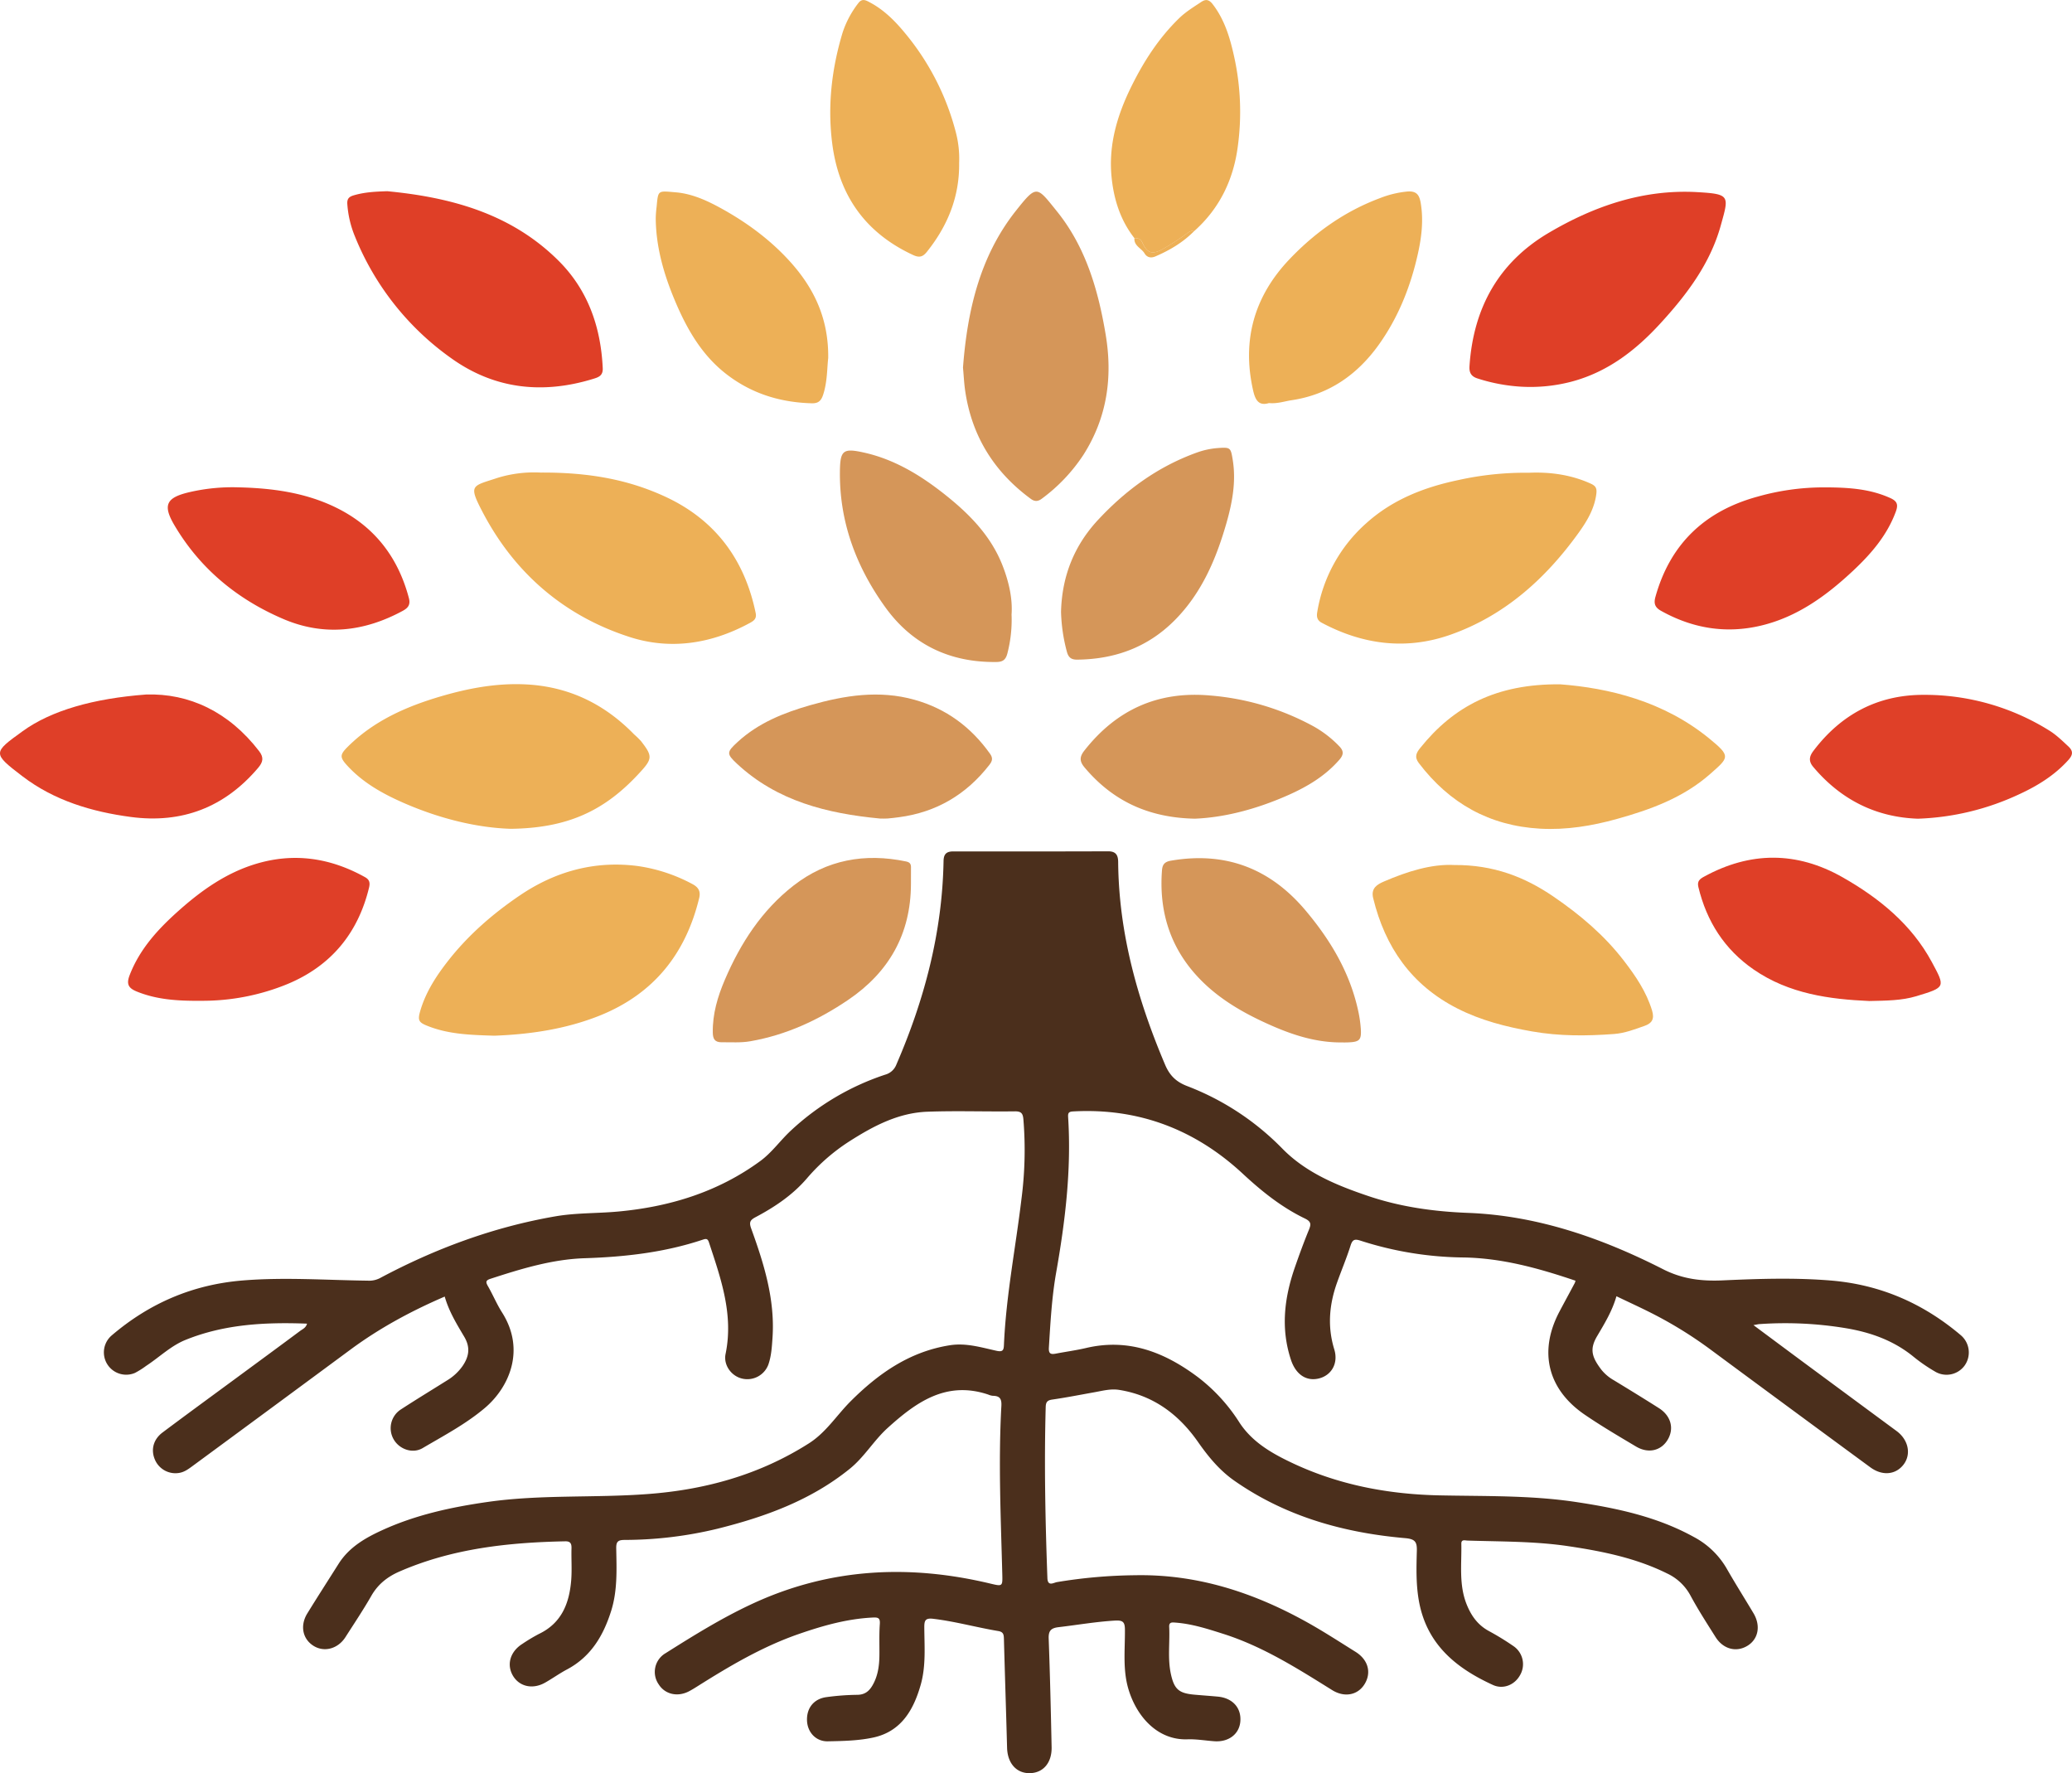 <svg xmlns="http://www.w3.org/2000/svg" viewBox="0 0 1077.11 921.58"><defs><style>.cls-1{fill:#4b2f1c;}.cls-2{fill:#edb057;}.cls-3{fill:#df3f27;}.cls-4{fill:#d59659;}.cls-5{fill:#df4028;}.cls-6{fill:#df3f28;}</style></defs><g id="Layer_2" data-name="Layer 2"><g id="Layer_1-2" data-name="Layer 1"><path class="cls-1" d="M231.18,673.94c-17.4,7.49-33.87,16.37-49.06,27.61q-41,30.3-82,60.45c-2.15,1.58-4.27,3.17-7,3.6a11.59,11.59,0,0,1-12.58-6.88c-2.21-5.11-.88-10.54,4-14.17,12.39-9.29,24.9-18.41,37.37-27.59,11.39-8.39,22.8-16.75,34.15-25.2,1.24-.92,2.93-1.52,3.55-3.75-21.73-.82-43,.26-63.25,8.48-7.58,3.08-13.56,9-20.35,13.44a43.48,43.48,0,0,1-5.9,3.71A11.6,11.6,0,0,1,58,694.19c19.68-16.83,42.21-26.51,68.22-28.63,21.68-1.77,43.26-.16,64.89.1a12.32,12.32,0,0,0,6.23-1.23c28.78-15.37,59-26.59,91.26-32.18,10.88-1.89,21.91-1.51,32.83-2.52,26.78-2.49,51.81-10.14,73.79-26.24,6.1-4.47,10.41-10.74,15.91-15.83a132.85,132.85,0,0,1,49-29.06,8.67,8.67,0,0,0,5.86-5.31c14.62-33.76,23.85-68.76,24.51-105.74.07-3.67,1.53-5,5.11-5q40.25.07,80.48-.05c4.12,0,5.15,2.13,5.18,5.6.32,36.89,10.07,71.56,24.36,105.24,2.36,5.58,5.66,8.93,11.42,11.15a138.2,138.2,0,0,1,49.62,32.6c12.29,12.5,28.26,19.07,44.6,24.58,16.84,5.69,34.17,8.09,51.94,8.77,36.08,1.4,69.5,13.1,101.28,29.26,10.24,5.21,20.13,6.3,31,5.82,18.79-.84,37.56-1.48,56.39.09,25.65,2.14,47.87,11.87,67.35,28.35a11.75,11.75,0,0,1,2.11,15.77,11.63,11.63,0,0,1-15.59,3.09A86.93,86.93,0,0,1,995,705.43c-10.46-8.64-22.6-12.95-35.83-15.12a192.71,192.71,0,0,0-44.29-2.08c-.77,0-1.54.24-3.37.54,9.64,7.16,18.52,13.78,27.42,20.36q23.5,17.37,47,34.7c6.17,4.57,7.69,12.06,3.65,17.38s-11,6.12-17.33,1.46q-41.87-30.74-83.62-61.62a214.6,214.6,0,0,0-30.17-18.55c-5.92-3-12-5.76-18.17-8.74-2.2,7.71-6.17,14.18-10,20.67-4,6.77-2.94,10.84,2.27,17.65a22.86,22.86,0,0,0,6.49,5.41c7.82,4.76,15.63,9.54,23.35,14.45,6.2,3.95,8,10.52,4.57,16.34s-10.11,7.4-16.48,3.61c-9-5.35-18.07-10.68-26.72-16.59-19.32-13.23-24-32.89-13.13-53.5,2.64-5,5.36-9.95,8-14.93a10.26,10.26,0,0,0,.37-1.18c-19-6.43-38.13-11.77-58.31-12.08a179.86,179.86,0,0,1-53.46-8.74c-3.08-1-4.19-.56-5.18,2.6-2.05,6.49-4.72,12.78-7,19.19-4.07,11.41-5.09,22.85-1.45,34.72,2.26,7.38-1.57,13.64-8.17,15.16s-11.9-2.31-14.36-9.74c-5.38-16.29-3.45-32.17,2-47.92,2.29-6.59,4.68-13.16,7.33-19.61,1.21-2.93,1.22-4.32-2.11-5.93-12.07-5.83-22.34-14.06-32.22-23.23-24.76-23-54.2-34.32-88.33-32.4-2.36.13-2.61,1-2.49,3C557,608,553.74,634.85,549,661.66c-2.24,12.77-2.94,25.8-3.75,38.77-.21,3.36,1.08,3.64,3.67,3.15,5.23-1,10.53-1.71,15.7-2.92,22.14-5.2,40.93,2.26,58.24,15.26a90.89,90.89,0,0,1,21.44,23.47c6.73,10.33,17.11,16.18,27.84,21.22,23.85,11.19,49.11,16,75.42,16.64,23.95.53,48-.12,71.8,3.48,21.28,3.21,42.21,7.66,61.31,18.24a42.86,42.86,0,0,1,17,16.45c4.46,7.8,9.27,15.4,13.87,23.12,3.9,6.56,2.51,13.56-3.29,17s-12.51,1.57-16.39-4.56c-4.53-7.17-9.14-14.32-13.16-21.78a26.52,26.52,0,0,0-12.13-11.37c-16.15-8-33.57-11.51-51.22-14.14-17.36-2.59-34.87-2.37-52.34-2.92-1.28,0-3.4-.86-3.35,1.64.22,10.59-1.36,21.31,2.8,31.6,2.39,5.93,5.82,10.7,11.57,13.8a137.5,137.5,0,0,1,12.76,7.83,11.35,11.35,0,0,1,3.39,15.08c-2.79,5.07-8.73,7.55-14.11,5.09-18.91-8.65-34-20.79-38.29-42.72-1.74-8.94-1.5-17.92-1.25-26.89.13-4.71-.83-6.24-6.07-6.7-31.92-2.79-62.1-11.21-88.76-29.83-7.75-5.41-13.61-12.55-19-20.27-10-14.27-23.18-24.12-40.87-26.95-4.4-.71-8.59.44-12.83,1.2-7.37,1.32-14.71,2.77-22.12,3.84-2.63.38-3.21,1.54-3.28,3.87-.82,29.65-.2,59.27.88,88.9.16,4.54,3.26,2.39,4.91,2.1a262.33,262.33,0,0,1,40.74-3.58c31.89-.62,61,8.79,88.54,24,8.88,4.9,17.4,10.45,26,15.82,6.52,4.06,8.35,10.7,4.78,16.64s-10.58,7.23-17,3.21c-18.07-11.27-36.06-22.69-56.59-29.21-8.09-2.57-16.15-5.18-24.69-5.83-1.79-.13-3.5-.41-3.38,2.19.41,8.13-.87,16.34.86,24.42s4.21,10.12,12.25,10.84c4,.36,8,.63,12,1,7.83.66,12.54,5.88,11.86,13.09-.62,6.49-6.15,10.65-13.51,10.12-4.65-.33-9.31-1.16-13.94-1-15.26.55-26.28-11.41-30.68-26-3.05-10.15-1.78-20.52-1.85-30.79,0-4.23-1-5.17-5.28-4.92-9.83.59-19.5,2.27-29.24,3.42-3.93.47-5.26,1.87-5.11,5.94.69,18.8,1.13,37.62,1.52,56.43.17,8.16-4.42,13.42-11.39,13.51s-11.55-5.21-11.76-13.22c-.5-18.81-1.13-37.61-1.64-56.42-.06-2.17-.14-3.76-2.9-4.22-11.31-1.89-22.39-5-33.81-6.37-4.11-.51-4.7.86-4.68,4.36.05,10,.91,20.06-1.84,29.82-3.69,13.09-10.12,24.33-24.54,27.5-7.72,1.69-15.86,1.85-23.82,2-6.24.11-10.59-4.81-10.78-10.87-.21-6.44,3.55-11.21,10.08-12.1a128.65,128.65,0,0,1,15.93-1.2c3.85,0,6.18-1.73,8-4.85,2.79-4.76,3.55-10,3.63-15.34s-.18-11,.21-16.49c.22-3-.59-3.63-3.39-3.5-13.44.61-26.16,4.21-38.79,8.59-19.05,6.61-36.16,16.79-53.07,27.45-1.26.8-2.55,1.57-3.87,2.27-5.94,3.15-12.54,1.66-15.81-3.55A11.28,11.28,0,0,1,346,859.3c14.49-9.14,29-18.16,44.61-25.45,40.18-18.8,81.65-20.91,124.26-10.72,6.33,1.52,6.33,1.45,6.16-5-.75-29.13-2.09-58.26-.47-87.39.2-3.77-.91-5.17-4.44-5.22a8.17,8.17,0,0,1-2.4-.65c-21.79-7.3-37.45,3.92-52.32,17.39-7.16,6.49-12.07,15.07-19.66,21.2-20.28,16.4-44.06,25-68.94,31.19a206.53,206.53,0,0,1-48,5.78c-3.47,0-4.52.81-4.46,4.34.19,11,.72,22-2.68,32.69-4.05,12.79-10.51,23.66-22.81,30.23-4,2.11-7.63,4.75-11.54,6.95-6.39,3.59-13.23,2.06-16.61-3.53-3.5-5.81-1.5-12.69,4.86-16.66a91.19,91.19,0,0,1,8.57-5.14c11.85-5.64,15.85-16,16.81-28,.43-5.47,0-11,.15-16.49.06-2.43-.51-3.73-3.25-3.67-29.62.59-58.78,3.73-86.31,15.76-6.07,2.66-11,6.51-14.44,12.48-4.21,7.36-8.95,14.43-13.52,21.58-3.84,6-10.84,7.94-16.36,4.65-5.87-3.5-7.41-10.57-3.45-17,5.32-8.64,10.82-17.17,16.24-25.75s13.71-13.39,22.56-17.45c17.56-8.05,36.2-12.07,55.2-14.77,27.48-3.89,55.23-2,82.78-4.06,29.94-2.2,58.22-10,83.87-26.3,9-5.69,14.47-14.61,21.73-21.88,14.49-14.49,30.75-25.89,51.64-29.17,8.35-1.32,16.2,1.1,24.11,2.85,3.4.76,3.89-.21,4-3.12,1.11-25.5,6.09-50.53,9.11-75.79a196.16,196.16,0,0,0,1-41.4c-.27-3-1.08-4.16-4.4-4.12-15.16.2-30.34-.36-45.48.19s-28.14,7.46-40.56,15.39a100.32,100.32,0,0,0-22.13,19.3c-7.38,8.58-16.64,14.81-26.54,20.06-2.78,1.48-3.64,2.52-2.4,5.94,6.66,18.34,12.45,36.92,11.09,56.85-.32,4.65-.59,9.35-2.11,13.77a11.68,11.68,0,0,1-13.67,7.41c-5.57-1.27-9.81-7-8.62-12.8,4.23-20.44-2.42-39.15-8.64-58-.66-2-1.46-2-3.26-1.39C345.44,651,324.92,653.32,304,654c-16.86.54-33.07,5.49-49.08,10.71-2.64.86-2.38,1.85-1.24,3.86,2.56,4.47,4.55,9.28,7.3,13.61,12.45,19.59,3.57,39.12-9,49.71-9.82,8.3-21.25,14.31-32.28,20.81-5.3,3.12-12.26.53-15.13-4.68a11.6,11.6,0,0,1,3.79-15.4c7.95-5.17,16.06-10.1,24.09-15.14a26.56,26.56,0,0,0,8-7.42c3.37-4.95,4.19-9.67.85-15.29C237.43,688.24,233.39,681.69,231.18,673.94Z"/><path class="cls-2" d="M811.11,355.7c25,1.91,53.72,8.67,77.66,28.35,11.12,9.14,10.08,9.59.14,18.35-13.89,12.22-30.86,18.42-48.38,23.28-13,3.63-26.32,5.8-39.89,5.05-26.34-1.47-47.18-13.18-63.09-34.12-2.48-3.26-1.15-5.48.78-7.88C755.67,367.15,777.81,355.37,811.11,355.7Z"/><path class="cls-2" d="M756,449.62c20.33-.12,36.59,6.16,51.61,16.44,13.77,9.42,26.38,20.06,36.59,33.36,6.07,7.91,11.61,16,14.6,25.8,1.4,4.58-.19,6.71-3.86,8-5.15,1.82-10.34,3.82-15.83,4.23-14.26,1.07-28.44,1.18-42.68-1.33-13.5-2.38-26.59-5.7-38.83-11.93-23.78-12.09-37.58-31.82-43.78-57.41-1.24-5.14,2.13-7.08,5.55-8.56C731.6,452.93,744.25,449,756,449.62Z"/><path class="cls-3" d="M201.33,99.39c33.22,3.19,64.48,11.7,89,36.11,15.3,15.22,22,34.45,23,55.87.18,3.92-2.19,4.72-5,5.57-26.07,8-50.93,5.4-73.31-10.42A143.23,143.23,0,0,1,184.55,123a53.91,53.91,0,0,1-4-16.91c-.18-2.69.76-3.8,3.31-4.55C189.6,99.83,195.37,99.59,201.33,99.39Z"/><path class="cls-3" d="M790.91,201a90.81,90.81,0,0,1-22.5-4.18c-3.57-1.05-4.73-3-4.51-6.48,2-30.15,15.06-53.95,41.3-69.38,23.59-13.88,49-22.62,76.84-21.11,17.54,1,16.79,1.87,12.48,17.37-5.5,19.83-17.66,35.92-31.39,50.89-12.82,14-27.38,25.23-46.06,30.23A84.23,84.23,0,0,1,790.91,201Z"/><path class="cls-2" d="M257,538.34c-11.74-.37-22.85-.65-33.5-4.61-6-2.23-6.64-3.05-4.82-9,2.92-9.51,8.28-17.68,14.33-25.4,10.5-13.39,23.26-24.45,37.24-33.92,18.49-12.54,39.13-18.2,61.47-15.23a85.49,85.49,0,0,1,28.2,9.33c3.17,1.66,4.38,3.8,3.56,7.21-7,29-23.63,49.85-51.65,61.14C294,535,275.33,537.65,257,538.34Z"/><path class="cls-2" d="M281,245.63c25.37-.14,46.09,3.74,65.4,12.8,25.53,12,40.72,32.53,46.42,60.16.64,3.07-1,4.11-3.14,5.28C369.74,334.68,348.36,338,327,331c-33.89-11-59.59-33.22-76.11-64.8-7.56-14.45-5.58-13.38,7.91-17.86A64.78,64.78,0,0,1,281,245.63Z"/><path class="cls-2" d="M794.85,245.73c10.33-.45,21.42.83,32,5.62,2.64,1.19,3.33,2.39,3,5.24-.94,7.74-4.82,14.22-9.11,20.2C803.54,300.74,782.16,320,754,329.92c-22.91,8.09-45.52,5.22-67-6.27-2.4-1.29-2.63-3.25-2.24-5.5A78.73,78.73,0,0,1,710.2,272c13.64-12.31,30.11-18.75,47.94-22.48A160.71,160.71,0,0,1,794.85,245.73Z"/><path class="cls-2" d="M265.48,430.8c-17.52-.54-36.88-5.27-55.47-13.38-11-4.81-21.41-10.58-29.63-19.62-3.77-4.15-3.74-5.52.3-9.55,13.55-13.55,30.46-21,48.45-26.29,14.06-4.13,28.35-6.85,43.18-6.27,22.72.89,41.59,9.89,57.3,26a48,48,0,0,1,3.54,3.44c6.23,8,6.12,9.29-1.08,17C313.9,421.8,294.57,430.45,265.48,430.8Z"/><path class="cls-4" d="M500.6,191.07c2.23-29.21,8.62-57.64,27.45-81.44,11-13.88,10.85-12.83,21.32.14,15,18.55,21.51,40.88,25.4,64.12,3.74,22.36.69,43.32-11.62,62.61a88.76,88.76,0,0,1-21.5,22.66c-2,1.54-3.74,1.65-5.81.13-19.16-14.08-30.74-32.76-34.13-56.36C501.16,199.15,501,195.32,500.6,191.07Z"/><path class="cls-5" d="M997,425.55c-21.75-.75-40-9.81-54.42-26.94-2.52-3-2.06-5.46.13-8.35,14.26-18.85,33.23-29,56.78-29.09a122.25,122.25,0,0,1,65.8,18.55c3.69,2.3,6.75,5.3,9.91,8.24,2.76,2.56,2.28,4.56,0,7.1-7.16,7.94-16,13.39-25.58,17.8A134.62,134.62,0,0,1,997,425.55Z"/><path class="cls-6" d="M104.73,520.19c-13.1.14-23.47-.74-33.43-4.73-4.31-1.73-5.79-3.68-3.92-8.55,5.39-14,15.25-24.48,26.14-34.11,11.53-10.2,24.07-19,39-23.61,20-6.18,39.08-3.38,57.25,6.75,2.29,1.27,2.68,2.88,2.09,5.36-5.74,23.82-19.84,40.79-42.35,50.16A116.07,116.07,0,0,1,104.73,520.19Z"/><path class="cls-2" d="M498.6,84.76c.22,17.55-6,32.74-16.87,46.26-2.1,2.61-4,3-7.22,1.46-24.77-11.55-38.44-31-41.88-57.86C430.12,55,432.34,35.82,438,17a50.8,50.8,0,0,1,8.14-15.31c2-2.72,4-1.54,6.09-.43,7.29,3.88,13,9.6,18.18,15.88a132.47,132.47,0,0,1,26.51,51.77A54.06,54.06,0,0,1,498.6,84.76Z"/><path class="cls-6" d="M75.92,361c22.34-.74,43.05,8.95,58.79,29.44,2.56,3.34,2,5.68-.49,8.64-17.43,20.59-39.63,29.09-66.17,25.57-20.32-2.69-39.87-8.55-56.35-21.13-15.69-12-15.53-12.21.06-23.45C26.68,369.27,48.61,363.06,75.92,361Z"/><path class="cls-2" d="M430.54,186.09c-.62,5.33-.42,12.28-2.63,19.07-1.11,3.39-2.7,4.56-6,4.46-16.33-.46-31.17-5-44.28-15.13s-20.93-24.11-27.14-39.08c-5.57-13.43-9.49-27.27-9.61-41.95a56.53,56.53,0,0,1,.45-5.94c.85-8.81.49-8.36,10-7.55,8.51.72,16.36,4.34,23.77,8.44,13.41,7.42,25.67,16.48,35.93,27.93C423.26,150,430.78,165.72,430.54,186.09Z"/><path class="cls-3" d="M123.85,253.31c17.6.4,34.88,2.7,50.87,10.54,19.84,9.73,32.19,25.68,37.83,47,.94,3.54-.48,5.19-3.25,6.69-20,10.83-40.86,13.23-61.93,4.24-23.8-10.15-43.2-26-56.56-48.53-6.4-10.76-4.46-14.62,7.77-17.46A99,99,0,0,1,123.85,253.31Z"/><path class="cls-3" d="M971.69,520.31c-20.43-.91-41.63-3.65-60.07-16.38-15.18-10.47-24.43-25-28.74-42.89-.74-3.06.8-4.2,3-5.39,24-13.13,48.11-13.16,71.84.27,19,10.78,35.91,24.47,46.48,44.06,7.11,13.19,7.3,13.18-8,17.82C988.61,520.09,980.75,520.11,971.69,520.31Z"/><path class="cls-2" d="M659.64,209.51c-5.34,1.63-7.1-1.63-8.22-6.57-5.89-26,.52-48.78,18.72-68,13.36-14.09,29-25.18,47.34-32a52.35,52.35,0,0,1,14-3.38c5.22-.45,6.47,2.09,7.15,6.45,1.37,8.71.36,17.23-1.51,25.69-3.79,17.14-10.23,33.33-20.43,47.56-11.09,15.47-25.88,25.89-45.3,28.77C667.61,208.61,664,209.92,659.64,209.51Z"/><path class="cls-4" d="M457.43,425.46c-27.4-2.61-53.4-9-74.29-28.46-5.57-5.2-5.45-6.05.31-11.34,10.82-9.94,24.07-15.21,37.91-19.16,17.78-5.07,35.71-7.9,54-2.78,16.52,4.61,29.43,14.19,39.32,28.1,1.57,2.22,1.19,3.75-.34,5.72-12,15.44-27.57,24.66-47,27.23-2,.26-4,.52-5.95.67C460.1,425.55,458.76,425.46,457.43,425.46Z"/><path class="cls-4" d="M696.31,541.83c-14.13-.13-27.07-4.85-39.61-10.69-11-5.13-21.5-11.3-30.4-19.71C609.53,495.57,602.42,475.91,604,453c.19-2.81.64-4.93,4.61-5.62,28.48-4.92,51.68,4,70.12,25.92,13,15.44,23.11,32.41,27.38,52.41a64.54,64.54,0,0,1,1.28,8.86c.42,6-.59,7-6.56,7.24C699.31,541.88,697.81,541.83,696.31,541.83Z"/><path class="cls-3" d="M948.26,253.33c13.1,0,24.1.85,34.53,5.61,3.58,1.64,4,3.53,2.73,7-4.49,12.2-12.66,21.73-21.9,30.43-13.94,13.1-29.19,24.29-48.18,28.81-18.22,4.34-35.59,1.47-52-7.7-3.18-1.78-3.83-3.84-2.87-7.27,7.71-27.58,25.76-44.6,53.09-52.07A126,126,0,0,1,948.26,253.33Z"/><path class="cls-4" d="M621.14,425.54c-24.31-.49-42.82-9.35-57.38-26.68-2.64-3.15-2.59-5.48-.12-8.65,16.67-21.28,38.23-31.09,65.33-28.71a134.82,134.82,0,0,1,53.58,15.89A56.82,56.82,0,0,1,696.31,388c2.27,2.37,2.19,4.3,0,6.84-7.38,8.51-16.74,14.07-26.83,18.53C653.52,420.43,636.93,424.89,621.14,425.54Z"/><path class="cls-4" d="M551.57,318c.48-18.68,6.92-34.61,19.45-48,14.38-15.39,31-27.49,51-34.71a41.06,41.06,0,0,1,11.17-2.41c6.46-.45,6.59-.19,7.62,6.07,1.85,11.3-.2,22.24-3.27,33-5.36,18.68-12.88,36.36-26.89,50.45s-31.14,20.29-50.78,20.47c-3.07,0-4.44-1.2-5.23-4A88.18,88.18,0,0,1,551.57,318Z"/><path class="cls-4" d="M473.55,459.7c-.13,25.76-11.4,45.6-32.52,59.95-15.55,10.56-32.33,18.33-51,21.58-5,.87-10,.46-14.94.52-3.51,0-4.49-1.72-4.55-5-.17-9.71,2.53-18.76,6.28-27.51,8.14-19,19.21-36.09,35.68-48.92,17.32-13.48,37.1-17,58.46-12.56,1.81.37,2.62,1.15,2.61,2.93C473.54,453.71,473.55,456.71,473.55,459.7Z"/><path class="cls-4" d="M525.85,319.42a69.51,69.51,0,0,1-2.23,20.44c-.87,3.11-2.37,4.19-5.58,4.23-24.19.34-43.86-9-57.89-28.55-15-20.83-23.78-44.11-23.53-70.2.1-11.33,1.61-12.52,12.51-10.1,16.3,3.63,30.11,12.23,42.9,22.48,12.28,9.85,23.14,21,29.07,36.07C524.5,302.43,526.44,311.27,525.85,319.42Z"/><path class="cls-2" d="M589.72,123.79c-7.42-9.45-10.82-20.51-11.92-32.18-1.54-16.49,3-31.77,10.25-46.49,6.49-13.18,14.29-25.29,24.87-35.6C616.44,6.1,620.5,3.64,624.48,1c2.28-1.53,4-1.28,5.87,1.12,6.2,8,9,17.39,11.12,26.92a133.09,133.09,0,0,1,1.92,47.57c-2.3,16.9-9.4,31.63-22.28,43.23a6.17,6.17,0,0,0-4,1.44,124.91,124.91,0,0,1-13,8.38c-5.1,2.77-7.8,1.92-10.22-3.45C592.83,123.88,591.53,123.82,589.72,123.79Z"/><path class="cls-2" d="M589.72,123.79c1.81,0,3.11.09,4.15,2.38,2.42,5.37,5.12,6.22,10.22,3.45a124.91,124.91,0,0,0,13-8.38,6.17,6.17,0,0,1,4-1.44c-5.8,6-12.82,10.19-20.43,13.46-2.28,1-4.39.62-5.67-1.54C593.39,129,589.39,127.82,589.72,123.79Z"/></g></g></svg>
